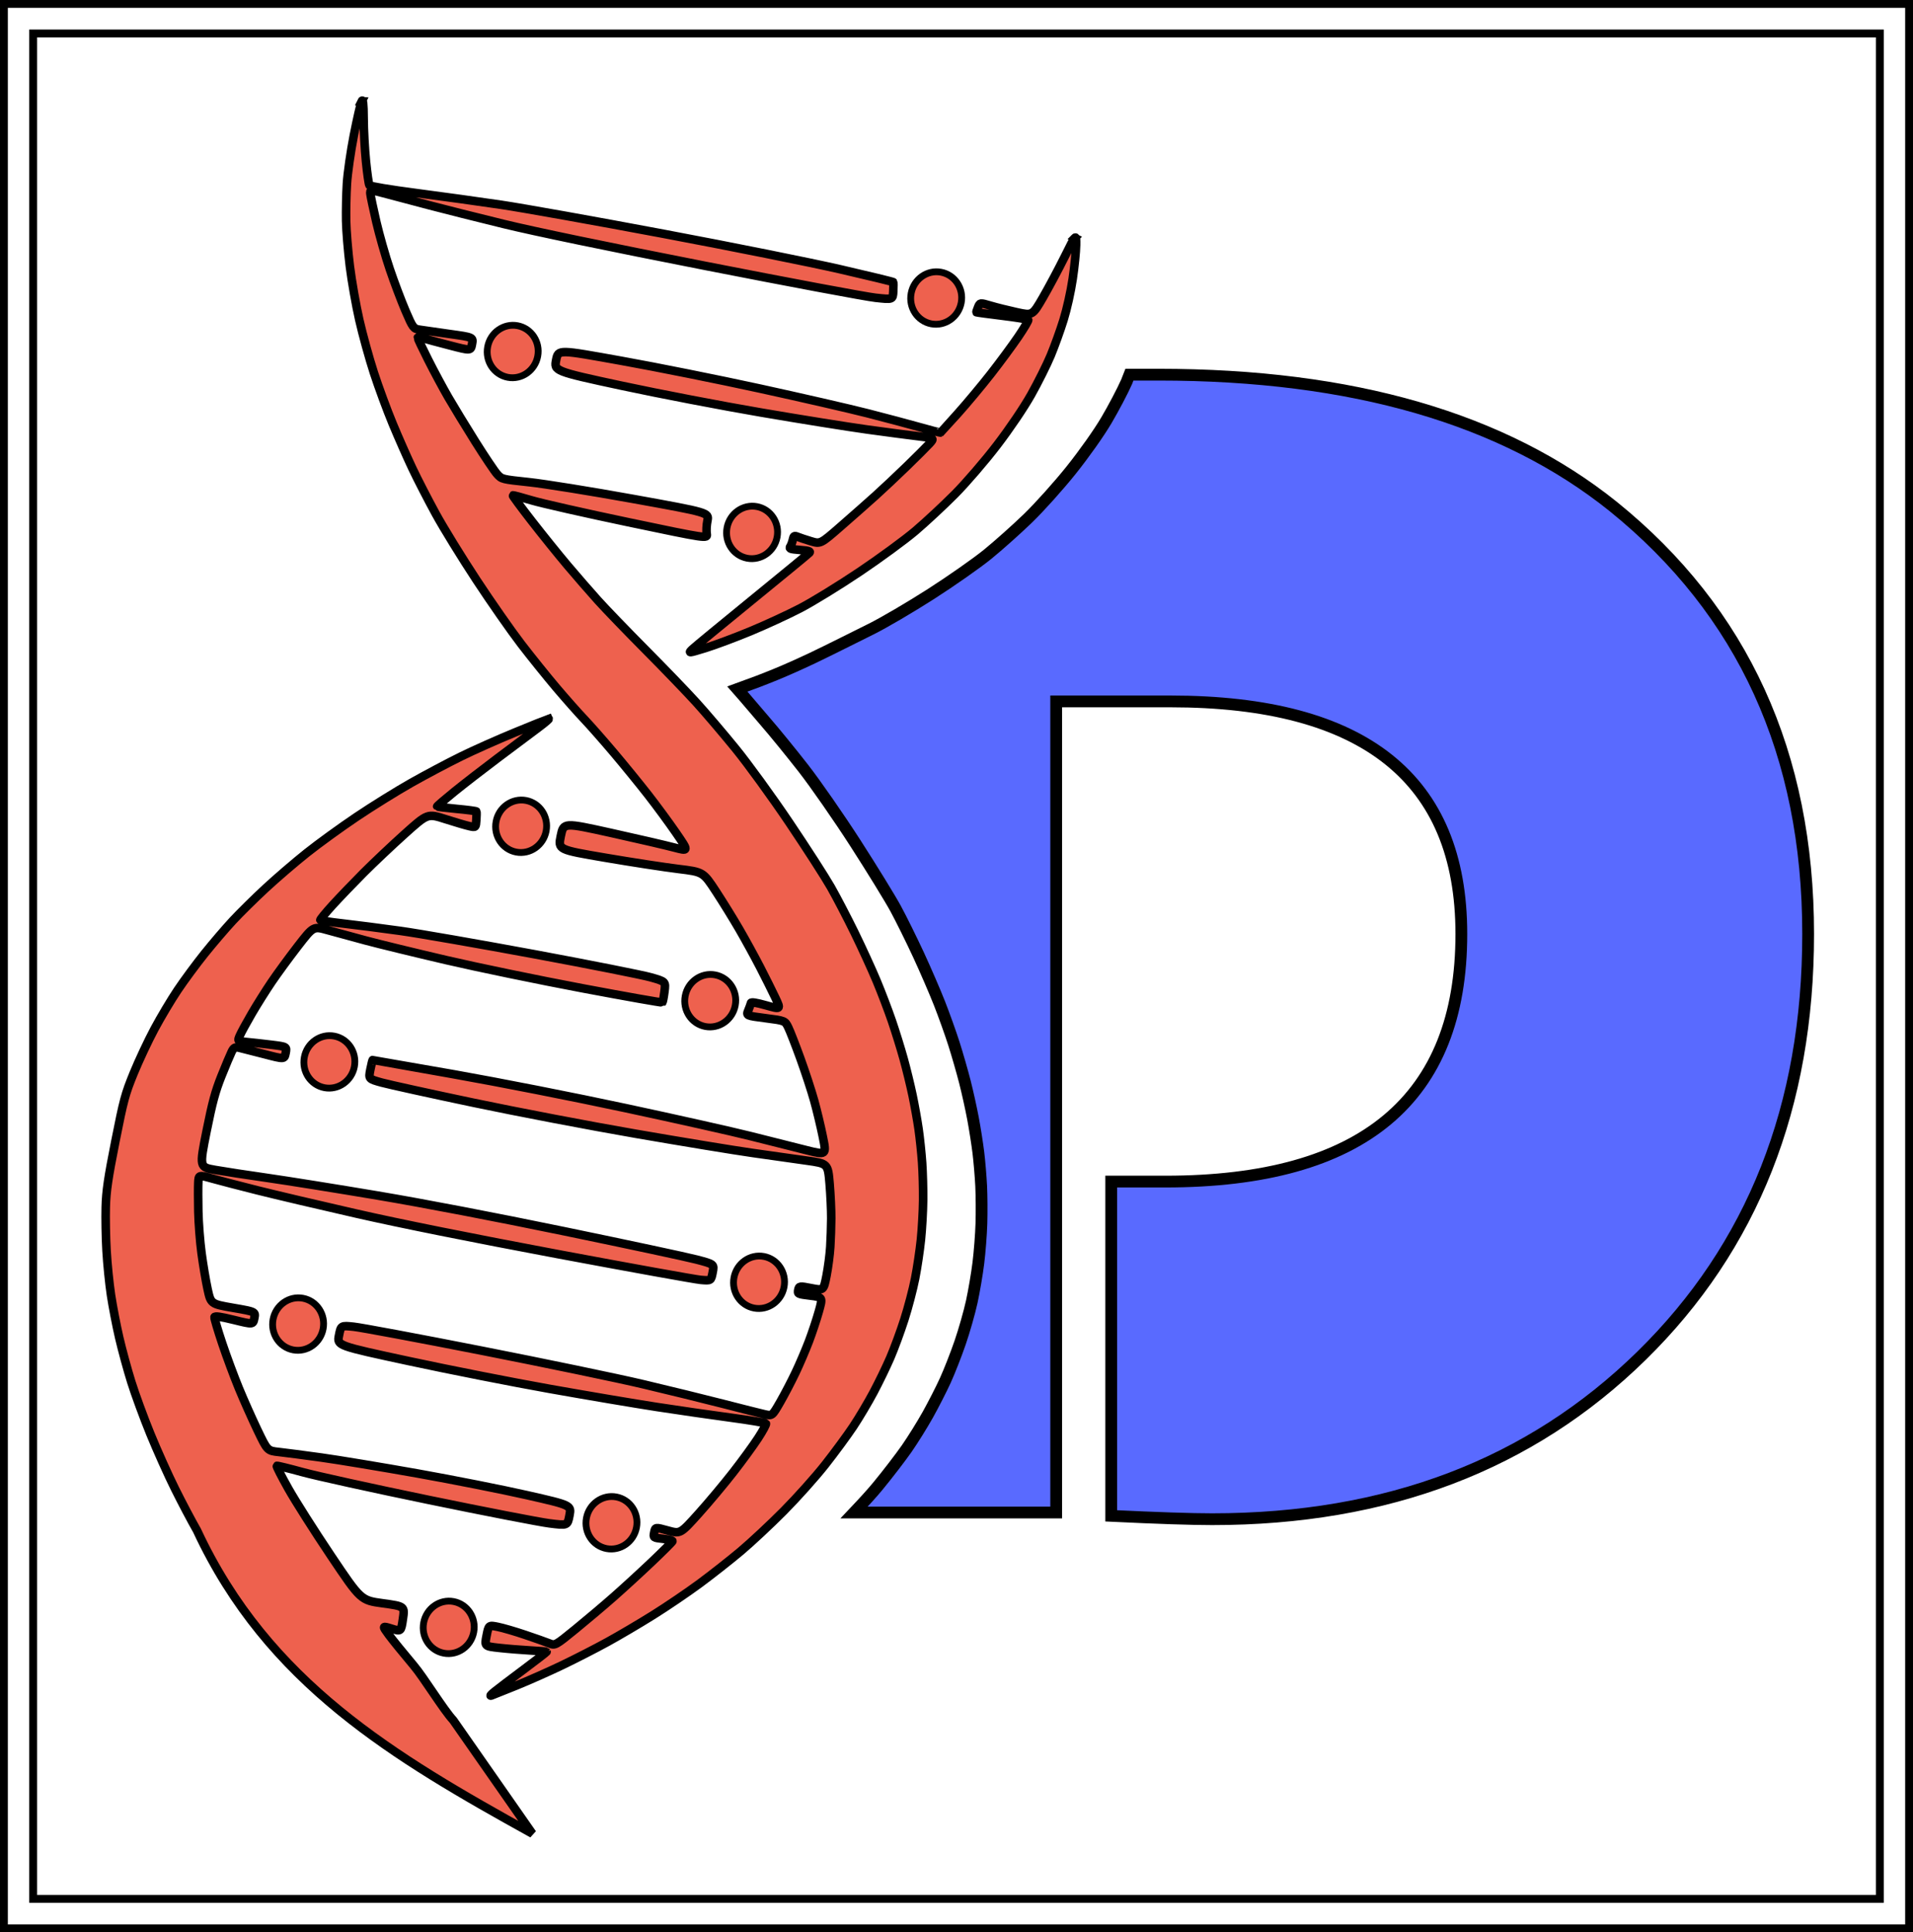 <?xml version="1.0" encoding="UTF-8" standalone="no"?>
<!-- Created with Inkscape (http://www.inkscape.org/) -->

<svg
   width="97.488mm"
   height="98.478mm"
   viewBox="0 0 97.488 98.478"
   version="1.1"
   id="svg1"
   sodipodi:docname="drexml_logo_icon_alone.svg"
   inkscape:version="1.3.2 (091e20e, 2023-11-25, custom)"
   xmlns:inkscape="http://www.inkscape.org/namespaces/inkscape"
   xmlns:sodipodi="http://sodipodi.sourceforge.net/DTD/sodipodi-0.dtd"
   xmlns="http://www.w3.org/2000/svg"
   xmlns:svg="http://www.w3.org/2000/svg">
  <rect x="0" y="0" width="97.488" height="98.478" fill="#333333" stroke="none"/>
  <sodipodi:namedview
     id="namedview1"
     pagecolor="#9d9494"
     bordercolor="#000000"
     borderopacity="0.25"
     inkscape:showpageshadow="2"
     inkscape:pageopacity="0.0"
     inkscape:pagecheckerboard="0"
     inkscape:deskcolor="#d1d1d1"
     inkscape:document-units="mm"
     inkscape:zoom="1.2395903"
     inkscape:cx="288.8051"
     inkscape:cy="240.40201"
     inkscape:window-width="1920"
     inkscape:window-height="1094"
     inkscape:window-x="-11"
     inkscape:window-y="-11"
     inkscape:window-maximized="1"
     inkscape:current-layer="layer1" />
  <defs
     id="defs1" />
  <g
     inkscape:label="Capa 1"
     inkscape:groupmode="layer"
     id="layer1"
     transform="translate(-55.498,-104.658)">
    <rect
       style="fill:#ffffff;fill-opacity:1;fill-rule:evenodd;stroke:#000000;stroke-width:0.4;stroke-dasharray:none;stroke-opacity:1"
       id="rect1-6"
       width="97.088"
       height="98.078"
       x="55.698"
       y="104.858"
       rx="15"
       ry="0"
       transform="translate(1.1458333e-6)"
       inkscape:export-filename="drexml_logo_icon_alone.svg"
       inkscape:export-xdpi="96"
       inkscape:export-ydpi="96" />
    <rect
       style="fill:#ffffff;fill-opacity:1;fill-rule:evenodd;stroke:#000000;stroke-width:0.4;stroke-dasharray:none;stroke-opacity:1"
       id="rect1"
       width="94.108"
       height="95.069"
       x="57.188"
       y="106.363"
       rx="15"
       ry="0" />
    <g
       id="g152"
       transform="translate(-13.621,69.928)"
       style="stroke:#000000;stroke-opacity:1">
      <path
         id="text1"
         clip-path="none"
         style="font-size:93.357px;font-family:'Bauhaus 93';-inkscape-font-specification:'Bauhaus 93, Normal';white-space:pre;fill:#596aff;fill-rule:evenodd;stroke:#000000;stroke-width:0.644;stroke-opacity:1"
         inkscape:label="text1"
         d="m 103.635,296.323 c -0.051,0.125 -0.105,0.288 -0.149,0.388 -0.221,0.501 -0.719,1.449 -1.107,2.106 -0.414,0.703 -1.209,1.826 -1.928,2.727 -0.673,0.842 -1.735,2.027 -2.361,2.632 -0.626,0.605 -1.618,1.49 -2.204,1.967 -0.585,0.477 -1.983,1.457 -3.106,2.177 -1.123,0.72 -2.596,1.583 -3.274,1.918 -0.677,0.334 -2.374,1.191 -3.191,1.577 -1.503,0.71 -2.493,1.115 -4.114,1.699 0.424,0.478 1.165,1.363 1.506,1.755 0.495,0.569 1.44,1.728 2.101,2.576 0.66,0.848 1.943,2.694 2.85,4.104 0.907,1.41 1.897,3.019 2.199,3.577 0.302,0.558 0.863,1.692 1.247,2.52 0.383,0.828 0.899,2.023 1.147,2.654 0.248,0.631 0.604,1.626 0.791,2.211 0.186,0.585 0.455,1.52 0.598,2.079 0.143,0.559 0.342,1.461 0.444,2.005 0.102,0.544 0.234,1.383 0.293,1.863 0.059,0.48 0.128,1.304 0.154,1.832 0.026,0.528 0.031,1.45 0.013,2.051 -0.018,0.6 -0.094,1.573 -0.167,2.162 -0.073,0.589 -0.235,1.542 -0.361,2.12 -0.126,0.577 -0.412,1.58 -0.635,2.229 -0.223,0.649 -0.587,1.578 -0.809,2.065 -0.222,0.487 -0.653,1.33 -0.956,1.874 -0.304,0.544 -0.823,1.378 -1.153,1.853 -0.331,0.475 -1.039,1.398 -1.575,2.05 -0.316,0.385 -0.803,0.918 -1.307,1.45 H 99.633 v -44.354 h 6.245 c 10.606,0 15.909,4.239 15.909,12.718 0,9.026 -5.394,13.539 -16.182,13.539 h -2.963 v 18.279 c 2.553,0.122 4.392,0.183 5.516,0.183 9.573,0 17.398,-2.978 23.476,-8.934 6.078,-5.956 9.116,-13.645 9.116,-23.066 0,-9.846 -3.555,-17.641 -10.666,-23.384 -5.987,-4.802 -14.268,-7.202 -24.843,-7.202 z"
         sodipodi:nodetypes="cccssscsscsccccsccccccccscccscccsssccssscsc"
         transform="matrix(0.932,0,0,0.932,30.085,-222.348)" />
      <g
         id="g2-2"
         transform="matrix(0.819,0.155,-0.155,0.819,51.902,-43.477)"
         inkscape:label="g2-2"
         style="stroke:#000000;stroke-opacity:1">
        <ellipse
           style="fill:#ee614e;fill-opacity:1;fill-rule:evenodd;stroke:#000000;stroke-width:0.416;stroke-dasharray:none;stroke-opacity:1"
           id="path33-6-8"
           cx="97.917"
           cy="156.752"
           rx="1.557"
           ry="1.606" />
        <ellipse
           style="fill:#ee614e;fill-opacity:1;fill-rule:evenodd;stroke:#000000;stroke-width:0.416;stroke-dasharray:none;stroke-opacity:1"
           id="path33-62-4"
           cx="91.787"
           cy="172.878"
           rx="1.557"
           ry="1.606" />
        <ellipse
           style="fill:#ee614e;fill-opacity:1;fill-rule:evenodd;stroke:#000000;stroke-width:0.416;stroke-dasharray:none;stroke-opacity:1"
           id="path33-3-7"
           cx="70.704"
           cy="164.504"
           rx="1.557"
           ry="1.606" />
        <ellipse
           style="display:inline;fill:#ee614e;fill-opacity:1;fill-rule:evenodd;stroke:#000000;stroke-width:0.416;stroke-dasharray:none;stroke-opacity:1"
           id="path33-0-2"
           cx="83.199"
           cy="181.012"
           rx="1.557"
           ry="1.606" />
        <ellipse
           style="fill:#ee614e;fill-opacity:1;fill-rule:evenodd;stroke:#000000;stroke-width:0.416;stroke-dasharray:none;stroke-opacity:1"
           id="path33-1-7"
           cx="69.601"
           cy="148.398"
           rx="1.557"
           ry="1.606" />
        <ellipse
           style="fill:#ee614e;fill-opacity:1;fill-rule:evenodd;stroke:#000000;stroke-width:0.416;stroke-dasharray:none;stroke-opacity:1"
           id="path33-4-9"
           cx="91.784"
           cy="140.391"
           rx="1.557"
           ry="1.606" />
        <path
           id="path25-6"
           style="fill:#ee614e;fill-opacity:1;stroke:#000000;stroke-width:0.523;stroke-dasharray:none;stroke-opacity:1"
           d="m 60.621,90.323 c -0.042,0.144 -0.077,1.096 -0.084,2.116 -0.008,1.02 0.054,2.371 0.134,3.002 0.08,0.631 0.249,1.639 0.374,2.24 0.126,0.601 0.458,1.807 0.739,2.679 0.28,0.872 0.811,2.276 1.178,3.119 0.367,0.843 1.032,2.198 1.478,3.012 0.446,0.813 1.215,2.096 1.709,2.849 0.494,0.754 1.258,1.864 1.697,2.467 0.439,0.603 1.306,1.714 1.927,2.469 0.621,0.755 2.057,2.33 3.19,3.501 1.133,1.171 2.671,2.674 3.416,3.339 0.746,0.666 1.918,1.665 2.604,2.221 0.687,0.556 1.59,1.256 2.007,1.555 0.417,0.299 1.395,1.06 2.171,1.69 0.777,0.631 1.923,1.597 2.548,2.146 0.625,0.549 1.576,1.435 2.115,1.969 0.979,0.97 0.979,0.969 0.052,0.902 -0.51,-0.037 -2.278,-0.109 -3.928,-0.16 -3.001,-0.093 -3.001,-0.093 -3.014,0.758 -0.012,0.851 -0.012,0.852 2.941,0.797 1.625,-0.029 3.645,-0.1 4.49,-0.155 1.535,-0.101 1.535,-0.101 2.519,0.921 0.541,0.562 1.372,1.472 1.847,2.022 0.475,0.55 1.227,1.464 1.67,2.031 0.443,0.567 1.013,1.318 1.267,1.668 0.461,0.637 0.461,0.637 -0.475,0.555 -0.609,-0.054 -0.935,-0.044 -0.936,0.029 0,0.061 -0.033,0.27 -0.074,0.464 -0.073,0.354 -0.074,0.353 1.123,0.283 1.196,-0.07 1.196,-0.07 1.471,0.298 0.151,0.202 0.64,0.984 1.086,1.737 0.446,0.753 1.033,1.819 1.303,2.367 0.271,0.549 0.689,1.48 0.929,2.069 0.437,1.071 0.437,1.071 -0.901,0.99 -0.736,-0.044 -2.295,-0.138 -3.465,-0.206 -1.17,-0.069 -4.681,-0.186 -7.802,-0.261 -3.221,-0.078 -7.846,-0.112 -10.695,-0.079 -2.761,0.033 -5.033,0.061 -5.048,0.065 -0.017,0.005 -0.029,0.272 -0.033,0.596 -0.004,0.589 -0.004,0.589 0.841,0.658 0.465,0.037 3.055,0.113 5.756,0.168 2.701,0.054 7.244,0.062 10.096,0.017 2.852,-0.045 6.094,-0.123 7.204,-0.174 1.111,-0.05 2.613,-0.12 3.339,-0.155 1.319,-0.063 1.319,-0.063 1.651,1.127 0.182,0.655 0.403,1.584 0.491,2.065 0.088,0.481 0.208,1.259 0.267,1.729 0.059,0.47 0.104,1.268 0.101,1.774 -0.008,0.92 -0.008,0.92 -0.77,0.915 -0.731,-0.005 -0.764,0.005 -0.766,0.253 -0.001,0.253 0.017,0.257 0.78,0.208 0.781,-0.051 0.781,-0.051 0.7,0.865 -0.044,0.504 -0.159,1.357 -0.255,1.897 -0.096,0.54 -0.295,1.447 -0.444,2.016 -0.148,0.569 -0.415,1.451 -0.592,1.96 -0.322,0.925 -0.322,0.925 -0.801,0.908 -0.263,-0.008 -1.437,-0.079 -2.607,-0.155 -1.17,-0.076 -3.428,-0.197 -5.018,-0.269 -1.59,-0.072 -6.127,-0.153 -10.081,-0.181 -3.954,-0.029 -7.54,-0.021 -7.969,0.017 -0.78,0.065 -0.78,0.065 -0.784,0.695 -0.004,0.63 -0.004,0.63 4.526,0.742 2.492,0.062 6.422,0.093 8.733,0.068 2.311,-0.025 5.308,-0.084 6.659,-0.131 1.351,-0.047 3.403,-0.137 4.56,-0.199 1.157,-0.062 2.134,-0.083 2.17,-0.046 0.037,0.037 -0.099,0.47 -0.302,0.962 -0.202,0.492 -0.701,1.545 -1.109,2.339 -0.408,0.794 -1.131,2.088 -1.608,2.875 -0.867,1.431 -0.867,1.431 -1.659,1.366 -0.792,-0.065 -0.792,-0.065 -0.794,0.267 -0.002,0.332 -0.002,0.332 0.598,0.287 0.33,-0.025 0.6,-0.008 0.6,0.033 0,0.043 -0.453,0.707 -1.006,1.476 -0.553,0.768 -1.406,1.909 -1.894,2.536 -0.488,0.627 -1.354,1.694 -1.924,2.371 -1.023,1.216 -1.04,1.23 -1.414,1.157 -0.208,-0.042 -0.902,-0.147 -1.542,-0.237 -0.64,-0.09 -1.422,-0.166 -1.737,-0.169 -0.573,-0.008 -0.573,-0.005 -0.577,0.656 -0.005,0.662 -0.005,0.662 0.896,0.592 0.495,-0.037 1.343,-0.128 1.884,-0.199 0.541,-0.071 0.994,-0.12 1.008,-0.109 0.012,0.013 -0.507,0.598 -1.155,1.305 -0.649,0.707 -1.328,1.459 -1.509,1.671 -0.182,0.212 -0.256,0.342 -0.166,0.289 0.09,-0.053 0.717,-0.453 1.393,-0.888 0.676,-0.436 1.811,-1.22 2.522,-1.743 0.711,-0.523 1.812,-1.378 2.446,-1.901 0.634,-0.522 1.741,-1.492 2.459,-2.156 0.719,-0.664 1.813,-1.754 2.433,-2.423 0.619,-0.669 1.558,-1.745 2.085,-2.39 0.527,-0.646 1.488,-1.956 2.134,-2.912 0.646,-0.956 1.531,-2.423 1.966,-3.261 0.435,-0.837 0.998,-2.01 1.25,-2.606 0.252,-0.596 0.627,-1.628 0.834,-2.293 0.207,-0.665 0.483,-1.687 0.613,-2.271 0.13,-0.584 0.315,-1.684 0.409,-2.445 0.094,-0.761 0.175,-1.924 0.18,-2.585 0.005,-0.661 -0.037,-1.742 -0.093,-2.403 -0.056,-0.661 -0.199,-1.742 -0.317,-2.403 -0.118,-0.661 -0.338,-1.669 -0.488,-2.241 -0.15,-0.571 -0.416,-1.457 -0.591,-1.969 -0.175,-0.511 -0.513,-1.398 -0.751,-1.97 -0.238,-0.572 -0.665,-1.513 -0.95,-2.091 -0.285,-0.578 -0.795,-1.54 -1.134,-2.136 -0.339,-0.597 -0.957,-1.603 -1.374,-2.236 -0.417,-0.633 -1.258,-1.82 -1.868,-2.638 -0.611,-0.818 -1.486,-1.929 -1.945,-2.469 -0.459,-0.54 -1.913,-2.073 -3.231,-3.405 -1.318,-1.333 -3.147,-3.057 -4.066,-3.832 -0.918,-0.775 -2.22,-1.825 -2.893,-2.332 -0.673,-0.508 -2.316,-1.674 -3.651,-2.591 -1.335,-0.917 -2.875,-2.009 -3.422,-2.426 -0.547,-0.417 -1.537,-1.198 -2.199,-1.736 -0.662,-0.538 -1.863,-1.56 -2.67,-2.272 -0.806,-0.712 -1.45,-1.31 -1.43,-1.329 0.021,-0.019 0.548,0.019 1.175,0.085 0.626,0.066 3.362,0.164 6.08,0.217 4.941,0.097 4.941,0.097 4.831,-0.198 -0.06,-0.162 -0.108,-0.521 -0.106,-0.796 0.004,-0.5 0.004,-0.5 -4.717,-0.461 -2.596,0.022 -5.483,0.101 -6.413,0.176 -1.693,0.137 -1.693,0.137 -2.029,-0.117 -0.185,-0.139 -0.946,-0.912 -1.692,-1.716 -0.746,-0.804 -1.696,-1.858 -2.113,-2.341 -0.417,-0.483 -1.154,-1.395 -1.639,-2.028 -0.485,-0.632 -0.881,-1.178 -0.881,-1.212 0,-0.035 0.16,-0.045 0.355,-0.024 0.195,0.021 0.946,0.078 1.668,0.126 1.313,0.088 1.313,0.088 1.312,-0.335 -0.001,-0.423 -0.002,-0.423 -1.476,-0.35 -0.811,0.04 -1.645,0.078 -1.854,0.083 -0.36,0.008 -0.415,-0.042 -1.045,-0.978 -0.365,-0.543 -1.002,-1.586 -1.415,-2.319 -0.413,-0.732 -1.018,-1.94 -1.346,-2.683 -0.327,-0.743 -0.63,-1.47 -0.674,-1.614 -0.079,-0.263 -0.079,-0.262 0.998,-0.183 0.592,0.044 1.813,0.132 2.712,0.195 0.9,0.064 2.986,0.188 4.636,0.275 1.906,0.101 6.482,0.183 12.55,0.224 5.252,0.036 10.031,0.028 10.619,-0.018 1.07,-0.083 1.07,-0.084 1,-0.592 -0.037,-0.28 -0.086,-0.527 -0.106,-0.549 -0.021,-0.022 -1.523,-0.099 -3.341,-0.17 -1.818,-0.071 -6.768,-0.126 -11,-0.122 -4.232,0.004 -8.775,0.05 -10.096,0.103 -1.321,0.053 -3.67,0.169 -5.22,0.258 -1.646,0.094 -2.857,0.121 -2.912,0.064 -0.052,-0.054 -0.267,-0.683 -0.478,-1.399 -0.211,-0.716 -0.494,-1.867 -0.628,-2.558 -0.174,-0.893 -0.265,-1.181 -0.316,-0.995 z m 44.39,0.096 c -0.069,0.102 -0.176,0.481 -0.389,1.24 -0.235,0.835 -0.617,2.056 -0.849,2.715 -0.422,1.198 -0.422,1.198 -1.404,1.171 -0.54,-0.015 -1.283,-0.057 -1.651,-0.095 -0.663,-0.068 -0.669,-0.066 -0.729,0.233 -0.033,0.166 -0.051,0.311 -0.042,0.322 0.013,0.012 0.722,-0.026 1.581,-0.082 0.859,-0.056 1.587,-0.077 1.618,-0.045 0.029,0.032 -0.153,0.539 -0.408,1.127 -0.256,0.588 -0.805,1.73 -1.222,2.538 -0.417,0.808 -1.112,2.055 -1.545,2.772 -0.433,0.717 -0.799,1.315 -0.812,1.329 -0.013,0.013 -0.586,-0.026 -1.273,-0.087 -0.686,-0.061 -2.181,-0.17 -3.321,-0.243 -1.14,-0.072 -4.185,-0.19 -6.765,-0.262 -2.581,-0.072 -6.46,-0.114 -8.622,-0.093 -3.929,0.038 -3.929,0.017 -3.934,0.694 -0.004,0.677 -0.004,0.698 4.251,0.801 2.341,0.057 6.245,0.068 8.677,0.024 2.431,-0.043 5.379,-0.127 6.55,-0.185 1.171,-0.059 2.581,-0.138 3.133,-0.176 1.004,-0.07 1.004,-0.07 0.768,0.313 -0.13,0.211 -0.632,0.946 -1.116,1.633 -0.484,0.687 -1.177,1.64 -1.541,2.118 -0.364,0.478 -1.131,1.467 -1.706,2.197 -1.044,1.329 -1.044,1.329 -1.654,1.264 -0.335,-0.035 -0.72,-0.088 -0.854,-0.116 -0.201,-0.042 -0.246,-0.004 -0.247,0.215 -10e-4,0.146 -0.033,0.347 -0.072,0.445 -0.062,0.159 0.005,0.171 0.616,0.106 0.531,-0.056 0.667,-0.043 0.602,0.061 -0.046,0.074 -1.345,1.631 -2.887,3.462 -1.542,1.83 -2.909,3.472 -3.038,3.648 -0.229,0.314 -0.213,0.31 0.748,-0.196 0.54,-0.285 1.673,-0.97 2.517,-1.523 0.844,-0.553 2.078,-1.433 2.742,-1.955 0.664,-0.522 2.076,-1.806 3.138,-2.854 1.062,-1.047 2.364,-2.441 2.895,-3.098 0.53,-0.657 1.41,-1.854 1.956,-2.66 0.546,-0.807 1.435,-2.348 1.976,-3.424 0.579,-1.151 1.188,-2.563 1.479,-3.428 0.272,-0.809 0.598,-1.96 0.725,-2.56 0.126,-0.599 0.292,-1.63 0.367,-2.29 0.079,-0.693 0.114,-1.776 0.083,-2.564 -0.029,-0.751 -0.111,-1.681 -0.179,-2.067 -0.062,-0.351 -0.093,-0.527 -0.162,-0.425 z M 78.862,125.303 c -0.09,0.051 -0.929,0.589 -1.864,1.197 -0.934,0.608 -2.275,1.536 -2.977,2.064 -0.703,0.528 -1.907,1.492 -2.677,2.142 -0.769,0.651 -2.072,1.847 -2.894,2.659 -0.822,0.812 -1.985,2.043 -2.582,2.737 -0.598,0.693 -1.526,1.855 -2.063,2.581 -0.537,0.726 -1.258,1.769 -1.604,2.318 -0.345,0.548 -0.942,1.588 -1.326,2.309 -0.384,0.722 -0.926,1.846 -1.204,2.499 -0.279,0.652 -0.706,1.82 -0.949,2.594 -0.244,0.774 -0.578,2.075 -0.745,2.89 -0.278,1.368 -0.304,1.703 -0.327,4.321 -0.021,2.268 0.012,3.079 0.167,4.039 0.106,0.661 0.352,1.842 0.546,2.623 0.194,0.782 0.544,1.963 0.776,2.625 0.233,0.662 0.671,1.767 0.975,2.456 0.304,0.689 0.855,1.821 1.225,2.515 0.37,0.694 1.153,2.004 1.74,2.911 0.587,0.906 1.534,2.265 2.106,3.019 0.571,0.754 1.378,1.767 1.793,2.25 5.999,8.352 14.417,11.374 23.595,14.402 l -6.039,-5.909 c -0.739,-0.552 -2.25,-2.228 -3.003,-2.842 -0.753,-0.614 -1.59,-1.322 -1.858,-1.574 -0.488,-0.458 -0.488,-0.458 0.112,-0.389 0.6,0.069 0.6,0.069 0.568,-0.712 -0.033,-0.781 -0.033,-0.781 -1.384,-0.713 -1.353,0.069 -1.353,0.069 -3.665,-2.277 -1.271,-1.29 -2.763,-2.882 -3.314,-3.537 -0.551,-0.655 -0.981,-1.212 -0.955,-1.237 0.025,-0.025 0.753,0.013 1.617,0.084 0.863,0.071 4.426,0.177 7.916,0.234 3.49,0.058 6.856,0.073 7.48,0.037 1.133,-0.069 1.133,-0.069 1.134,-0.704 0.001,-0.634 0.001,-0.634 -2.782,-0.735 -1.53,-0.056 -4.6,-0.082 -6.821,-0.059 -2.221,0.025 -4.898,0.084 -5.949,0.136 -1.051,0.052 -2.23,0.119 -2.62,0.15 -0.71,0.057 -0.71,0.057 -1.539,-1.072 -0.456,-0.621 -1.17,-1.651 -1.587,-2.29 -0.417,-0.639 -1.101,-1.773 -1.52,-2.521 -0.419,-0.748 -0.761,-1.415 -0.761,-1.482 0,-0.088 0.348,-0.104 1.201,-0.058 1.2,0.065 1.2,0.065 1.203,-0.337 0.003,-0.401 0.003,-0.401 -1.386,-0.38 -1.388,0.021 -1.388,0.021 -1.752,-0.838 -0.2,-0.473 -0.547,-1.411 -0.77,-2.084 -0.224,-0.673 -0.525,-1.787 -0.67,-2.476 -0.145,-0.688 -0.293,-1.466 -0.329,-1.728 -0.065,-0.476 -0.065,-0.476 0.783,-0.403 0.467,0.042 1.757,0.127 2.867,0.193 1.11,0.066 3.909,0.189 6.219,0.274 2.728,0.101 7.109,0.15 12.496,0.143 4.562,-0.008 8.577,-0.042 8.923,-0.076 0.628,-0.064 0.628,-0.064 0.632,-0.58 0.004,-0.516 0.004,-0.516 -1.115,-0.594 -0.615,-0.042 -4.31,-0.13 -8.212,-0.195 -4.42,-0.073 -8.821,-0.083 -11.678,-0.025 -2.521,0.051 -5.592,0.139 -6.823,0.194 -1.231,0.056 -2.68,0.106 -3.22,0.113 -0.982,0.013 -0.982,0.013 -0.959,-2.225 0.021,-1.812 0.07,-2.476 0.268,-3.491 0.135,-0.689 0.288,-1.4 0.339,-1.58 0.078,-0.271 0.149,-0.325 0.413,-0.315 0.175,0.008 0.885,0.051 1.578,0.098 1.26,0.086 1.26,0.086 1.263,-0.31 0.003,-0.395 0.003,-0.395 -0.931,-0.336 -0.513,0.033 -1.196,0.085 -1.518,0.116 -0.584,0.057 -0.584,0.057 -0.502,-0.307 0.045,-0.2 0.255,-0.853 0.467,-1.452 0.212,-0.599 0.587,-1.554 0.833,-2.123 0.246,-0.569 0.768,-1.664 1.16,-2.435 0.714,-1.401 0.714,-1.401 1.606,-1.325 0.491,0.042 1.579,0.128 2.419,0.191 0.84,0.063 3.123,0.181 5.073,0.263 1.95,0.081 5.765,0.146 8.476,0.144 2.711,-0.002 4.949,-0.029 4.972,-0.058 0.025,-0.029 0.025,-0.332 0.004,-0.673 -0.037,-0.619 -0.037,-0.619 -0.983,-0.704 -0.52,-0.047 -3.769,-0.076 -7.221,-0.065 -3.451,0.013 -7.209,0.067 -8.35,0.122 -1.141,0.056 -2.707,0.148 -3.48,0.205 -0.773,0.057 -1.426,0.083 -1.452,0.057 -0.025,-0.025 0.228,-0.492 0.562,-1.035 0.335,-0.543 1.009,-1.576 1.497,-2.296 0.489,-0.719 1.403,-1.98 2.03,-2.803 1.141,-1.495 1.141,-1.496 2.271,-1.356 0.621,0.077 1.309,0.145 1.529,0.151 0.399,0.013 0.399,0.013 0.343,-0.453 -0.029,-0.255 -0.073,-0.484 -0.093,-0.508 -0.021,-0.025 -0.565,0.005 -1.211,0.067 -0.646,0.061 -1.187,0.097 -1.203,0.081 -0.017,-0.017 0.364,-0.495 0.845,-1.063 0.481,-0.568 1.493,-1.711 2.249,-2.54 0.756,-0.829 1.687,-1.846 2.068,-2.261 0.381,-0.415 0.619,-0.713 0.529,-0.662 z" />
        <ellipse
           style="fill:#ee614e;fill-opacity:1;fill-rule:evenodd;stroke:#000000;stroke-width:0.416;stroke-dasharray:none;stroke-opacity:1"
           id="path33-16-2"
           cx="72.537"
           cy="103.637"
           rx="1.557"
           ry="1.606" />
        <ellipse
           style="fill:#ee614e;fill-opacity:1;fill-rule:evenodd;stroke:#000000;stroke-width:0.416;stroke-dasharray:none;stroke-opacity:1"
           id="path33-16-6-8"
           cx="97.369"
           cy="95.609"
           rx="1.557"
           ry="1.606" />
        <ellipse
           style="fill:#ee614e;fill-opacity:1;fill-rule:evenodd;stroke:#000000;stroke-width:0.416;stroke-dasharray:none;stroke-opacity:1"
           id="path33-35-7"
           cx="88.973"
           cy="111.783"
           rx="1.557"
           ry="1.606" />
        <ellipse
           style="fill:#ee614e;fill-opacity:1;fill-rule:evenodd;stroke:#000000;stroke-width:0.416;stroke-dasharray:none;stroke-opacity:1"
           id="path33-61"
           cx="78.441"
           cy="132.062"
           rx="1.557"
           ry="1.606" />
      </g>
    </g>
  </g>
</svg>
